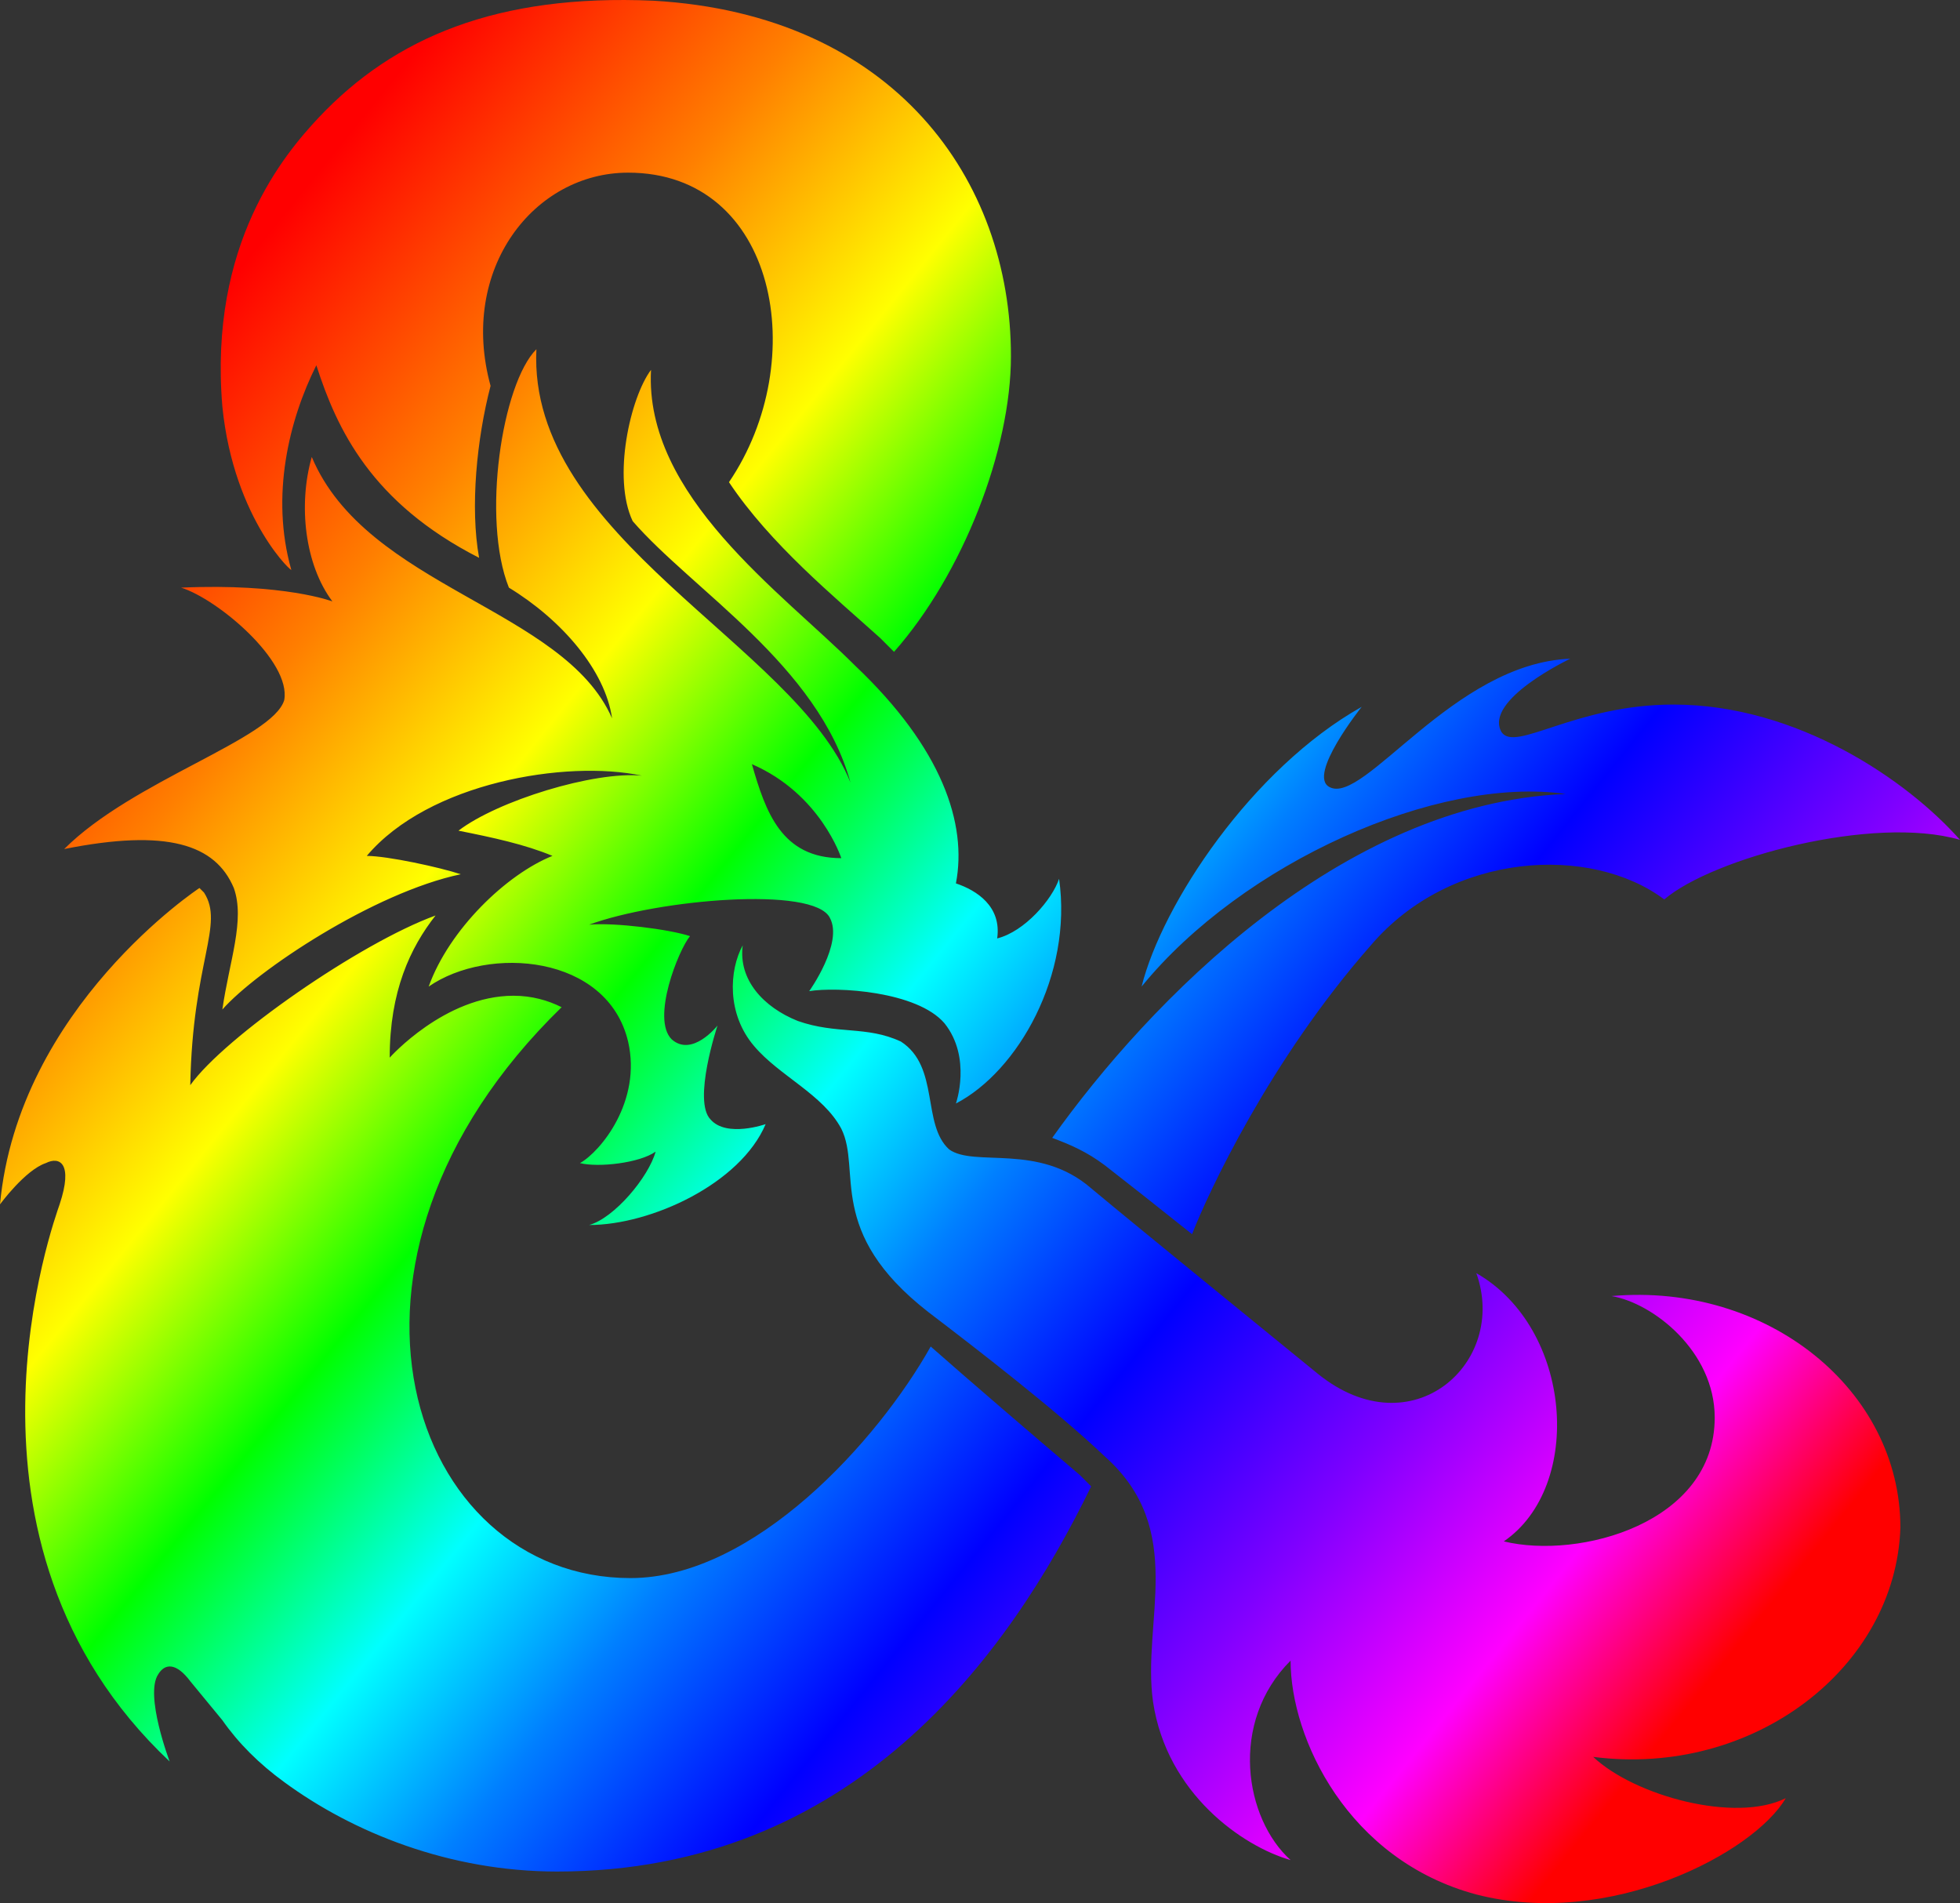 <?xml version="1.0" encoding="UTF-8"?>
<svg id="Layer_1" xmlns="http://www.w3.org/2000/svg" xmlns:xlink="http://www.w3.org/1999/xlink" viewBox="0 0 936.99 909.68">
  <rect x="0" y="0" width="936.99" height="909.68" fill="#333333" stroke="none"/>
  <defs>
    <linearGradient id="linear-gradient" x1="30.25" y1="232.52" x2="784.63" y2="843.4" gradientUnits="userSpaceOnUse">
      <stop offset="0" stop-color="red"/>
      <stop offset=".14" stop-color="#ff7f00"/>
      <stop offset=".26" stop-color="#ff0"/>
      <stop offset=".37" stop-color="lime"/>
      <stop offset=".48" stop-color="aqua"/>
      <stop offset=".57" stop-color="#007fff"/>
      <stop offset=".68" stop-color="blue"/>
      <stop offset=".8" stop-color="#7f00ff"/>
      <stop offset=".91" stop-color="#f0f"/>
      <stop offset="1" stop-color="red"/>
    </linearGradient>
  </defs>
  <path d="M545.75,471.57c9.86-39.45,52.6-104.11,105.21-133.7,0,0-26.3,32.88-15.34,38.36,16.44,8.77,59.18-59.18,115.07-61.37,0,0-41.64,19.73-32.88,35.07,6.58,9.86,35.07-13.15,82.19-13.15,59.18,0,111.78,36.16,136.99,64.66-41.64-12.05-118.36,8.77-141.37,28.49-35.07-26.3-101.92-23.01-140.27,21.92-48.22,54.79-77.81,118.36-85.48,138.08-16.44-13.15-31.78-25.21-41.64-32.88-8.77-6.58-16.44-9.86-25.21-13.15,46.03-64.66,138.08-160,245.48-164.38-61.37-8.77-154.52,32.88-202.74,92.05ZM139.18,272.12c-9.86-35.07-1.1-71.23,12.05-97.53,9.86,30.68,26.3,65.75,77.81,92.05-4.38-24.11-1.1-56.99,5.48-82.19-15.34-55.89,20.82-101.92,65.75-101.92,71.23,0,87.67,89.86,48.22,147.95,19.73,29.59,50.41,54.79,72.33,74.52,1.1,1.1,4.38,4.38,6.58,6.58,32.88-37.26,55.89-96.44,55.89-141.37C483.29,85.82,427.4,6.91,312.33.34c-74.52-3.29-123.84,17.53-160,55.89-16.44,17.53-52.6,60.27-46.03,138.08,5.48,54.79,35.07,81.1,32.88,77.81ZM135.89,334.59c3.29-18.63-31.78-48.22-49.32-53.7,49.32-2.19,72.33,6.58,72.33,6.58-13.15-17.53-16.44-46.03-9.86-69.04,26.3,62.47,120.55,72.33,143.56,124.93-3.29-23.01-24.11-47.12-49.32-62.47-13.15-32.88-3.29-97.53,13.15-113.97-4.38,89.86,123.84,141.37,150.14,207.12-15.34-55.89-75.62-92.05-104.11-124.93-9.86-20.82-1.1-59.18,8.77-72.33-3.29,60.27,62.47,106.3,97.53,141.37,41.64,39.45,53.7,75.62,48.22,104.11,9.86,3.29,21.92,10.96,19.73,26.3,13.15-3.29,26.3-18.63,29.59-28.49,6.58,46.03-19.73,92.05-49.31,107.4,0,0,7.67-21.92-5.48-38.36-13.15-15.34-51.51-17.53-64.66-15.34,0,0,16.44-23.01,9.86-35.07-7.67-15.34-82.19-8.77-115.07,3.29,12.05-1.1,38.36,2.19,48.22,5.48-5.48,6.58-18.63,39.45-8.77,49.32,9.86,8.77,21.92-6.58,21.92-6.58,0,0-12.05,36.16-3.29,44.93,7.67,8.77,26.3,2.19,26.3,2.19-12.05,28.49-54.79,48.22-84.38,48.22,12.05-3.29,28.49-23.01,31.78-35.07-7.67,5.48-27.4,7.67-36.16,5.48,9.86-5.48,29.59-29.59,23.01-58.08-9.86-41.64-66.85-46.03-95.34-26.3,9.86-27.4,37.26-53.7,59.18-62.47-13.15-5.48-28.49-8.77-44.93-12.05,18.63-14.25,64.66-28.49,87.67-26.3-36.16-7.67-101.92,3.29-131.51,38.36,9.86,0,35.07,5.48,44.93,8.77-41.64,8.77-97.53,46.03-113.97,64.66,3.29-23.01,10.96-42.74,5.48-58.08-8.77-20.82-31.78-28.49-81.1-18.63,32.88-32.88,99.73-52.6,105.21-71.23ZM359.45,365.27c6.58,23.01,14.25,44.93,42.74,44.93,0,0-9.86-30.69-42.74-44.93ZM770.41,619.52c19.73,3.29,49.32,26.3,49.32,58.08,0,50.41-64.66,67.95-100.82,59.18,38.36-26.3,32.88-101.92-13.15-128.22,15.34,42.74-30.68,84.38-75.62,48.22-24.11-19.73-82.19-66.85-108.49-88.77-25.21-21.92-55.89-9.86-67.95-18.63-13.15-12.05-4.38-39.45-23.01-51.51-16.44-7.67-30.68-3.29-49.32-9.86-16.44-6.58-28.49-19.73-26.3-36.16-6.58,12.05-7.67,32.88,5.48,48.22,12.05,14.25,32.88,23.01,41.64,39.45,9.86,19.73-7.67,49.32,41.64,87.67,23.01,17.53,61.37,47.12,84.38,69.04,39.45,35.07,17.53,78.9,23.01,117.26,6.58,43.84,42.74,69.04,65.75,75.62-21.92-19.73-29.59-65.75,0-95.34,0,37.26,27.4,95.34,88.77,111.78,63.56,16.44,132.6-19.73,147.95-46.03-24.11,12.05-72.33-1.1-92.05-19.73,76.71,9.86,144.66-42.74,146.85-109.59,0-65.75-63.56-117.26-138.08-110.69ZM516.16,705c-21.92-18.63-52.6-44.93-71.23-61.37-25.21,44.93-84.38,110.69-143.56,110.69-105.21,0-157.81-151.23-32.88-272.88-6.58-3.29-14.25-5.48-23.01-5.48-32.88,0-59.18,29.59-59.18,29.59,0-31.78,9.86-52.6,21.92-67.95-36.16,13.15-100.82,58.08-117.26,81.1,1.1-59.18,16.44-76.71,6.58-92.05l-2.19-2.19S8.77,481.43,0,575.68c0,0,12.05-16.44,21.92-19.73,6.58-3.29,13.15,0,6.58,19.73-2.19,6.58-59.18,161.1,52.6,266.3,0,0-12.05-31.78-5.48-41.64,3.29-5.48,8.77-5.48,15.34,3.29,5.48,6.58,9.86,12.05,15.34,18.63,7.67,10.96,17.53,20.82,29.59,29.59,32.88,24.11,78.9,42.74,130.41,42.74,141.37,0,215.89-103.01,255.34-184.11-2.19-2.19-3.29-3.29-5.48-5.48Z" style="fill: url(#linear-gradient);"/>
</svg>
